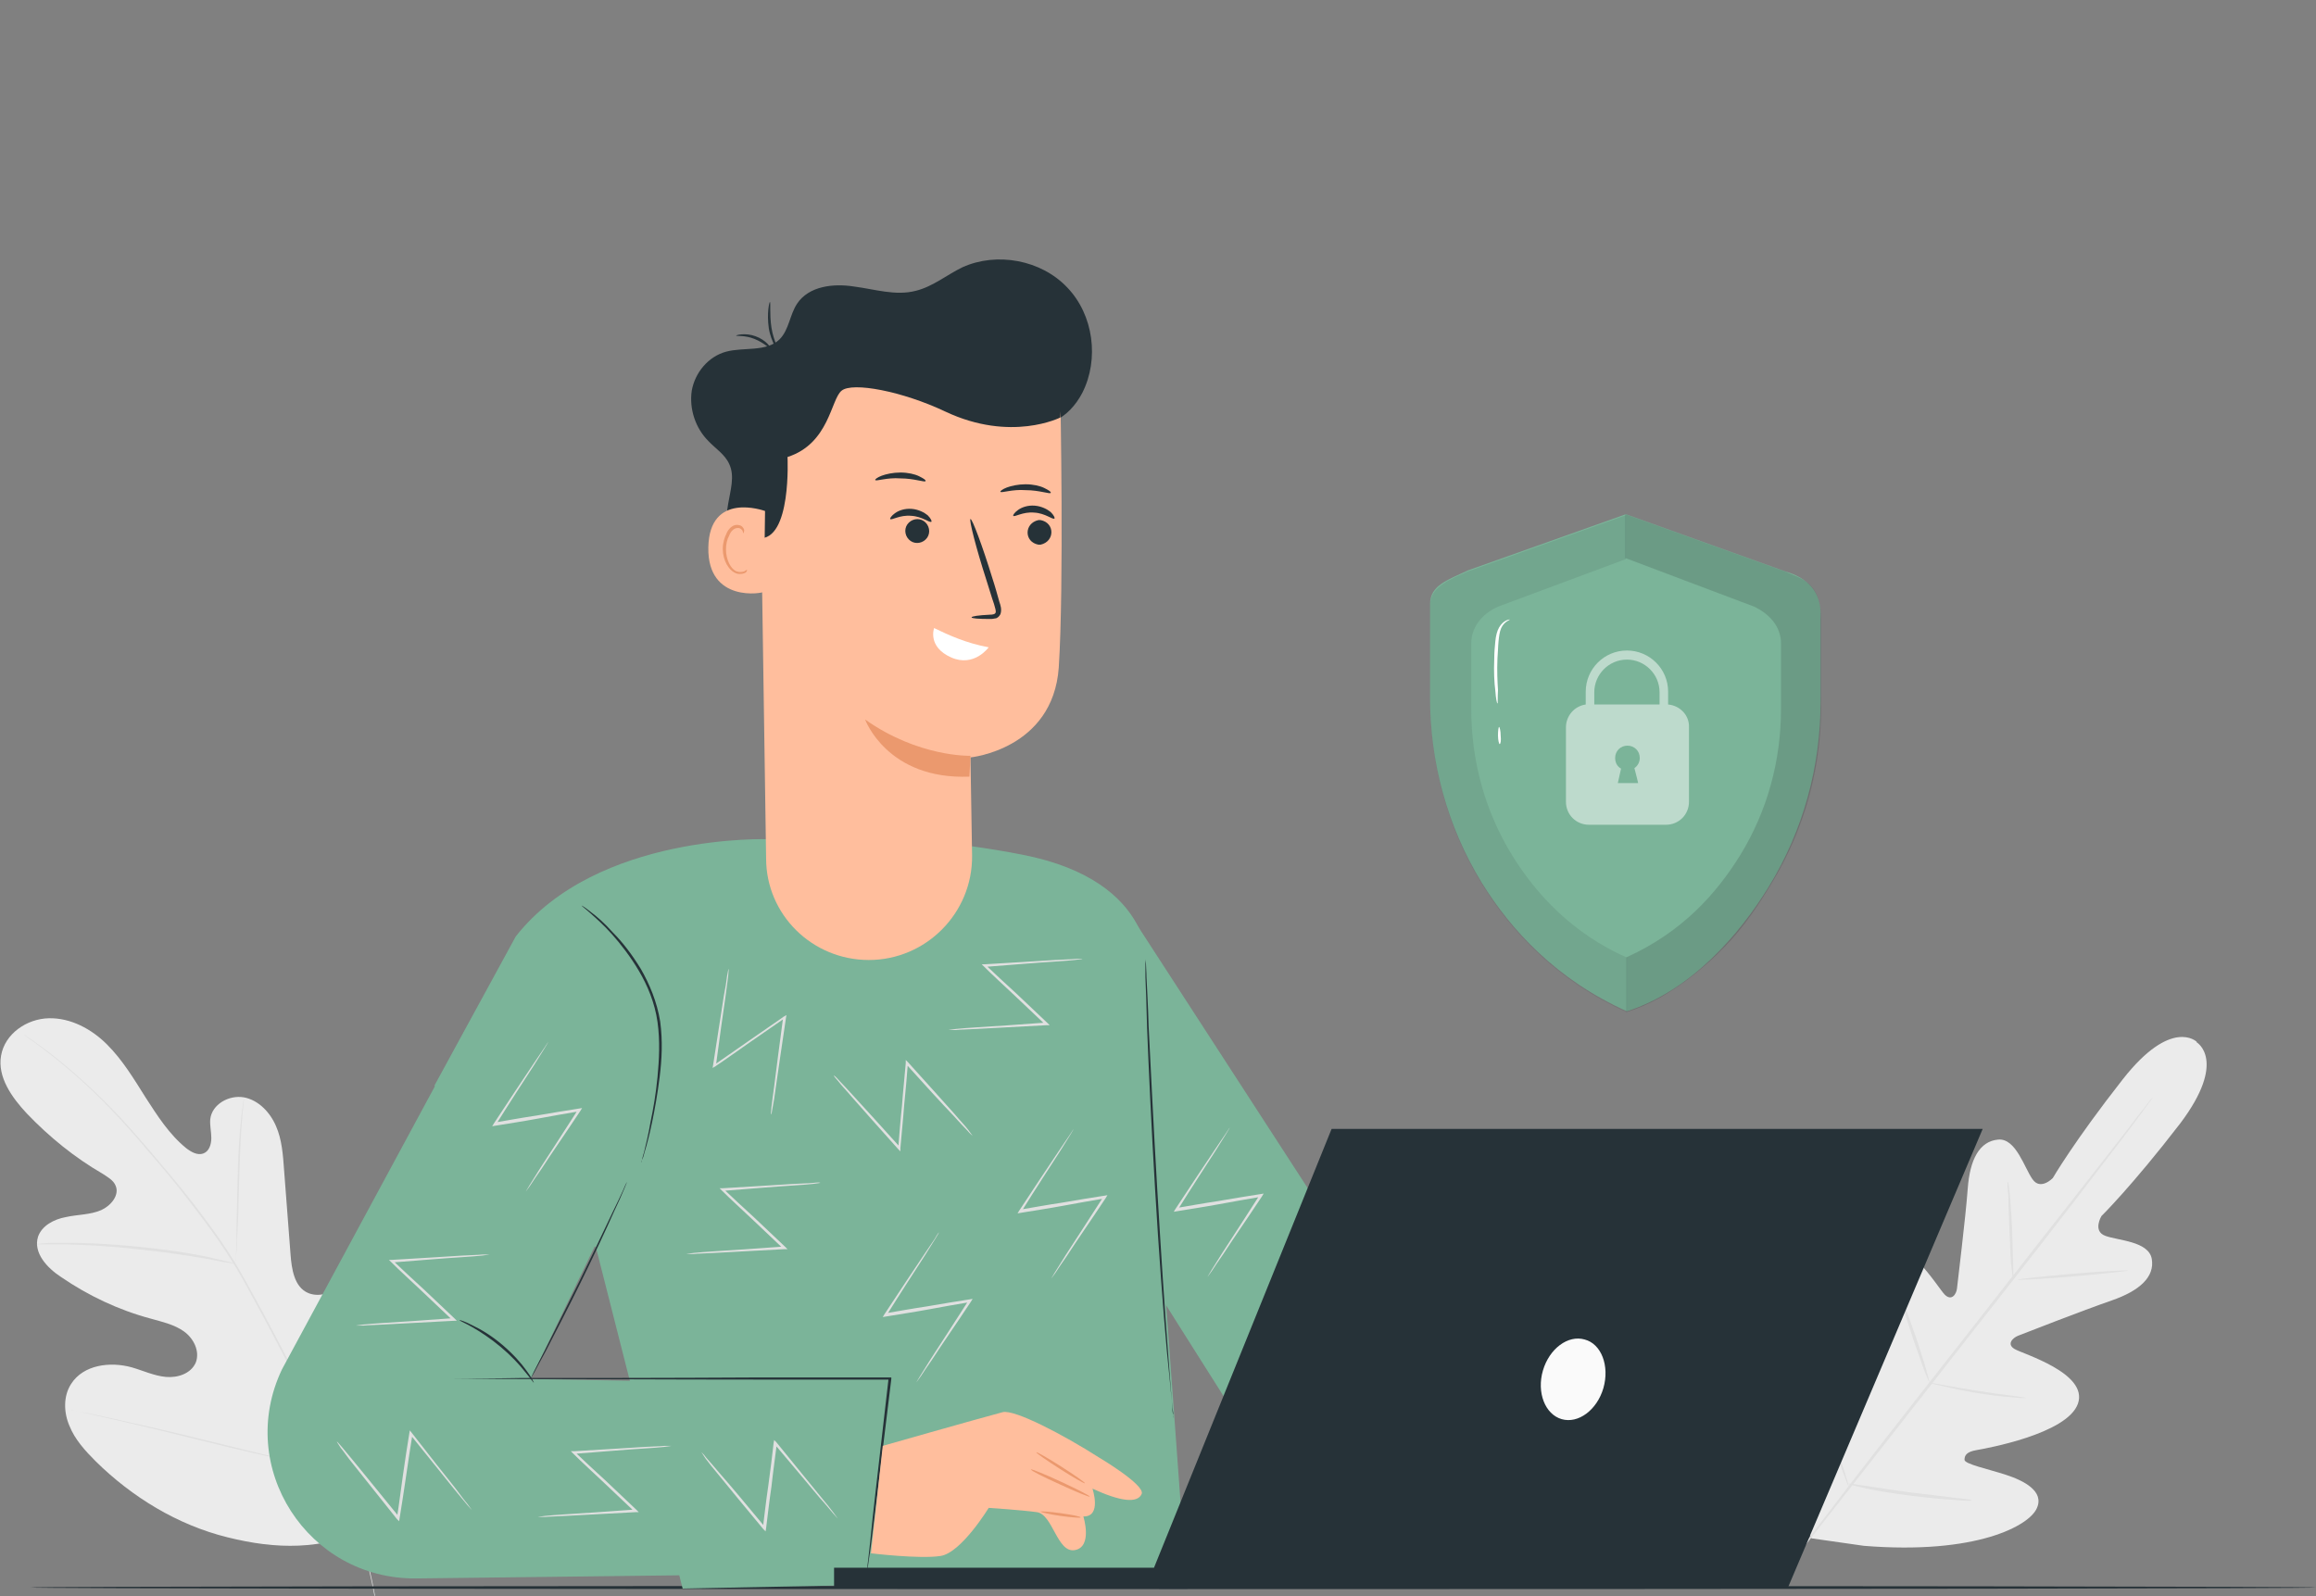 <svg width="325" height="224" viewBox="0 0 325 224" fill="none" xmlns="http://www.w3.org/2000/svg">
<rect x="0" y="0" width="325" height="224" fill="#808080" stroke="none"/>
<g clip-path="url(#clip0)">
<path d="M51.651 214.548C62.012 206.071 63.363 191.743 61.937 179.14C61.712 177.039 61.712 174.789 60.585 172.989C59.384 171.188 56.907 170.138 55.105 171.188C53.603 172.088 53.003 173.964 52.252 175.539C51.201 177.64 49.624 179.44 47.597 180.715C46.321 181.54 44.669 182.066 43.243 181.465C41.291 180.64 40.916 178.09 40.766 175.989C40.465 172.088 40.165 168.188 39.865 164.212C39.715 162.111 39.564 159.936 38.739 158.06C37.913 156.11 36.261 154.384 34.234 154.009C32.132 153.634 29.73 154.985 29.504 157.085C29.429 157.985 29.654 158.81 29.654 159.711C29.654 160.611 29.354 161.586 28.528 161.886C27.703 162.186 26.802 161.661 26.126 161.136C23.724 159.186 22.072 156.56 20.42 154.009C18.769 151.384 17.192 148.758 15.015 146.583C12.838 144.407 9.91 142.832 6.832 142.907C3.754 142.982 0.676 145.082 0.15 148.158C-0.376 151.159 1.651 154.009 3.754 156.26C6.907 159.561 10.51 162.486 14.414 164.737C15.09 165.187 15.916 165.637 16.216 166.387C16.817 167.737 15.54 169.238 14.189 169.838C12.613 170.513 10.886 170.438 9.234 170.813C7.582 171.113 5.856 172.013 5.33 173.589C4.654 175.839 6.606 177.94 8.558 179.215C12.387 181.841 16.666 183.866 21.171 185.066C22.748 185.516 24.474 185.891 25.826 186.867C27.177 187.842 28.078 189.642 27.477 191.218C26.802 192.793 24.925 193.393 23.273 193.243C21.622 193.093 20.045 192.343 18.468 191.893C15.465 191.068 11.712 191.518 9.985 194.218C8.859 195.944 8.934 198.269 9.76 200.145C10.51 202.02 11.937 203.595 13.438 205.096C18.543 210.122 24.925 214.023 31.907 215.748C38.814 217.474 45.12 217.549 51.651 214.548Z" fill="#EBEBEB"/>
<path d="M52.627 223.924C51.726 218.973 50.15 213.122 47.747 206.896C45.345 200.669 42.117 194.068 38.513 187.241C37.612 185.516 36.711 183.865 35.81 182.215C34.91 180.565 34.009 178.914 33.108 177.414C31.231 174.338 29.129 171.488 27.102 168.862C25.075 166.237 22.973 163.836 21.096 161.586C19.144 159.335 17.342 157.235 15.54 155.434C12.012 151.833 8.858 149.208 6.606 147.482C5.48 146.657 4.579 145.982 3.979 145.607C3.678 145.382 3.453 145.232 3.303 145.157C3.153 145.082 3.078 145.007 3.078 145.007C3.078 145.007 3.153 145.082 3.303 145.157C3.453 145.307 3.678 145.457 3.979 145.682C4.579 146.132 5.48 146.732 6.606 147.632C8.858 149.358 12.012 151.983 15.465 155.584C17.192 157.385 19.069 159.485 20.945 161.736C22.898 163.986 24.924 166.387 26.951 169.087C28.979 171.713 31.081 174.563 32.958 177.639C33.934 179.214 34.759 180.79 35.66 182.44C36.561 184.091 37.462 185.741 38.363 187.466C41.967 194.293 45.195 200.894 47.597 207.046C50 213.272 51.651 219.048 52.552 223.999" fill="#E0E0E0"/>
<path d="M32.958 177.414C32.958 177.414 33.033 177.114 33.108 176.514C33.183 175.914 33.258 175.089 33.258 174.039C33.408 171.938 33.483 169.012 33.559 165.787C33.634 162.561 33.784 159.635 33.934 157.535C34.009 156.485 34.084 155.66 34.159 155.059C34.234 154.459 34.234 154.159 34.234 154.159C34.234 154.159 34.159 154.459 34.084 155.059C34.009 155.66 33.859 156.485 33.784 157.535C33.559 159.635 33.408 162.561 33.333 165.787C33.258 169.012 33.183 171.863 33.183 174.039C33.183 175.089 33.108 175.914 33.108 176.514C32.958 177.039 32.958 177.414 32.958 177.414Z" fill="#E0E0E0"/>
<path d="M5.18 174.639C5.18 174.639 5.255 174.639 5.48 174.639C5.706 174.639 6.006 174.639 6.306 174.639C6.982 174.639 8.033 174.639 9.309 174.639C11.862 174.714 15.315 174.864 19.144 175.314C22.973 175.689 26.426 176.214 28.979 176.665C30.255 176.89 31.231 177.115 31.907 177.19C32.207 177.265 32.508 177.265 32.733 177.34C32.883 177.34 33.033 177.415 33.033 177.34C33.033 177.34 32.958 177.265 32.733 177.265C32.508 177.19 32.282 177.115 31.907 177.04C31.231 176.89 30.255 176.665 28.979 176.365C26.502 175.839 23.048 175.314 19.144 174.939C15.315 174.564 11.787 174.414 9.234 174.414C7.958 174.414 6.907 174.414 6.231 174.489C5.931 174.489 5.631 174.564 5.405 174.564C5.255 174.564 5.18 174.564 5.18 174.639Z" fill="#E0E0E0"/>
<path d="M47.372 206.446C47.372 206.446 47.447 206.296 47.522 206.071C47.597 205.771 47.747 205.471 47.898 205.021C48.198 204.121 48.648 202.845 49.174 201.27C50.225 198.044 51.576 193.618 53.003 188.667C54.429 183.716 55.705 179.215 56.681 175.989C57.207 174.414 57.582 173.139 57.883 172.164C58.033 171.713 58.108 171.413 58.183 171.113C58.258 170.888 58.258 170.738 58.258 170.738C58.258 170.738 58.183 170.888 58.108 171.113C58.033 171.413 57.883 171.713 57.732 172.164C57.432 173.064 56.982 174.339 56.456 175.914C55.405 179.14 54.054 183.566 52.627 188.517C51.201 193.468 49.925 197.969 48.949 201.195C48.423 202.77 48.048 204.046 47.747 205.021C47.597 205.471 47.522 205.771 47.447 206.071C47.372 206.296 47.372 206.446 47.372 206.446Z" fill="#E0E0E0"/>
<path d="M9.985 197.894C9.985 197.894 10.135 197.969 10.36 197.969C10.661 198.044 11.036 198.119 11.411 198.194C12.387 198.419 13.739 198.72 15.39 199.095C18.769 199.845 23.423 200.97 28.528 202.245C33.633 203.521 38.363 204.571 41.742 205.321C43.468 205.696 44.82 205.996 45.796 206.146C46.246 206.221 46.621 206.296 46.922 206.371C47.147 206.446 47.297 206.446 47.297 206.446C47.297 206.446 47.147 206.371 46.922 206.371C46.621 206.296 46.246 206.221 45.871 206.146C44.895 205.921 43.543 205.621 41.892 205.246C38.513 204.496 33.859 203.371 28.754 202.095C23.648 200.82 18.919 199.77 15.54 199.02C13.814 198.645 12.462 198.344 11.486 198.194C11.036 198.119 10.661 198.044 10.36 197.969C10.135 197.894 9.985 197.819 9.985 197.894Z" fill="#E0E0E0"/>
<path d="M308.258 146.207C308.258 146.207 304.73 142.757 297.898 151.458C291.066 160.16 288.063 165.337 288.063 165.337C288.063 165.337 286.337 167.137 285.21 165.487C284.084 163.911 282.883 159.71 280.406 159.935C277.778 160.16 276.427 162.711 276.126 166.837C275.826 170.963 274.7 179.965 274.625 180.79C274.55 181.615 273.874 182.665 272.898 181.69C271.922 180.715 267.042 172.463 263.288 175.014C259.535 177.564 260.436 189.192 260.511 190.467C260.586 191.742 260.285 192.193 259.61 192.418C259.009 192.568 257.583 189.642 256.081 187.392C254.58 185.066 252.478 182.665 250.376 184.391C248.349 186.041 246.171 194.218 251.352 209.146L254.204 215.898L261.562 216.948C277.403 218.223 284.76 214.097 285.811 211.697C286.937 209.296 284.009 207.796 281.457 206.971C278.904 206.146 275.676 205.471 275.676 204.87C275.676 204.195 276.051 203.745 277.327 203.52C278.604 203.295 290.09 201.27 291.592 196.994C293.093 192.718 283.859 190.017 282.733 189.342C281.532 188.667 282.433 187.767 283.183 187.467C283.934 187.166 292.418 183.866 296.321 182.515C300.225 181.165 302.403 179.215 301.952 176.664C301.502 174.189 297.222 174.114 295.421 173.438C293.619 172.763 294.895 170.663 294.895 170.663C294.895 170.663 299.174 166.462 305.931 157.685C312.613 148.833 308.258 146.282 308.258 146.282" fill="#EBEBEB"/>
<path d="M302.102 154.009C302.102 154.009 302.102 154.084 301.952 154.234C301.877 154.384 301.727 154.534 301.577 154.759C301.201 155.209 300.751 155.959 300.075 156.784C298.799 158.585 296.847 161.06 294.444 164.211C289.715 170.437 283.033 178.989 275.601 188.441C268.243 197.894 261.562 206.37 256.682 212.597C254.279 215.673 252.327 218.148 250.976 219.948C250.3 220.774 249.775 221.449 249.399 221.974C249.249 222.199 249.099 222.349 248.949 222.499C248.874 222.649 248.799 222.649 248.799 222.649C248.799 222.649 248.799 222.574 248.949 222.424C249.024 222.274 249.174 222.124 249.324 221.899C249.7 221.449 250.15 220.699 250.826 219.873C252.102 218.073 254.054 215.598 256.456 212.447C261.186 206.22 267.868 197.669 275.3 188.216C282.658 178.764 289.339 170.287 294.219 164.061C296.622 160.985 298.574 158.51 299.925 156.709C300.601 155.884 301.126 155.209 301.502 154.684C301.652 154.459 301.802 154.309 301.952 154.159C302.027 154.084 302.102 154.009 302.102 154.009Z" fill="#E0E0E0"/>
<path d="M281.757 165.861C281.832 165.861 281.907 166.611 282.057 167.812C282.132 169.012 282.282 170.737 282.357 172.613C282.433 174.413 282.433 176.064 282.508 177.414C282.508 178.614 282.583 179.364 282.508 179.364C282.433 179.364 282.357 178.614 282.207 177.414C282.132 176.214 282.057 174.488 281.982 172.613C281.907 170.812 281.832 169.237 281.832 167.812C281.682 166.611 281.682 165.861 281.757 165.861Z" fill="#E0E0E0"/>
<path d="M283.108 179.59C283.108 179.515 286.562 179.14 290.841 178.765C295.12 178.39 298.649 178.24 298.649 178.315C298.649 178.39 295.195 178.765 290.916 179.14C286.562 179.515 283.108 179.665 283.108 179.59Z" fill="#E0E0E0"/>
<path d="M270.646 194.068C270.646 193.993 271.397 194.143 272.673 194.368C273.874 194.593 275.601 194.894 277.478 195.194C279.355 195.494 281.081 195.719 282.283 195.869C283.484 196.019 284.31 196.169 284.31 196.169C284.31 196.244 283.559 196.244 282.283 196.094C281.006 196.019 279.28 195.794 277.403 195.494C275.526 195.194 273.799 194.818 272.598 194.518C271.322 194.293 270.646 194.068 270.646 194.068Z" fill="#E0E0E0"/>
<path d="M266.667 181.84C266.742 181.84 266.967 182.515 267.418 183.565C267.793 184.615 268.319 186.116 268.919 187.841C269.445 189.492 269.97 190.992 270.271 192.117C270.571 193.242 270.796 193.918 270.721 193.918C270.646 193.918 270.421 193.242 269.97 192.192C269.595 191.142 269.069 189.642 268.469 187.916C267.943 186.266 267.418 184.766 267.117 183.64C266.817 182.59 266.667 181.915 266.667 181.84Z" fill="#E0E0E0"/>
<path d="M254.054 193.243C254.13 193.243 254.43 194.068 254.955 195.494C255.481 196.844 256.157 198.794 256.907 200.895C257.658 202.995 258.334 204.946 258.784 206.371C259.235 207.796 259.46 208.622 259.46 208.697C259.385 208.697 259.084 207.871 258.559 206.446C258.033 205.096 257.358 203.145 256.607 201.045C255.856 198.944 255.181 196.994 254.73 195.569C254.28 194.143 253.979 193.243 254.054 193.243Z" fill="#E0E0E0"/>
<path d="M259.385 208.246C259.385 208.171 260.361 208.321 261.937 208.546C263.514 208.771 265.691 209.146 268.018 209.446C270.421 209.746 272.598 209.971 274.175 210.197C275.751 210.347 276.727 210.497 276.727 210.572C276.727 210.647 275.751 210.647 274.175 210.497C272.598 210.422 270.421 210.196 268.018 209.896C265.616 209.596 263.439 209.221 261.937 208.921C260.361 208.546 259.385 208.321 259.385 208.246Z" fill="#E0E0E0"/>
<path d="M325 222.799C325 222.949 253.228 223.024 164.64 223.024C76.051 223.024 4.279 222.949 4.279 222.799C4.279 222.649 76.051 222.574 164.64 222.574C253.228 222.574 325 222.649 325 222.799Z" fill="#263238"/>
<path d="M83.634 175.089L60.961 152.359L72.372 131.43C83.784 116.876 107.883 117.777 107.883 117.777C107.883 117.777 124.324 116.201 143.468 119.952C162.613 123.703 161.111 136.381 161.111 136.381L163.664 183.341L166.441 221.525L95.796 222.95L83.634 175.089Z" fill="#7BB499"/>
<path d="M121.697 220.774L58.408 221.525C43.168 221.675 33.033 205.921 39.564 192.193L66.666 142.007L91.291 158.661L74.474 193.543L125.751 194.444L121.697 220.774Z" fill="#7BB499"/>
<path d="M158.858 128.729L209.684 207.121L180.03 209.071C180.03 209.071 162.312 181.165 162.762 181.765C163.438 182.816 158.858 128.729 158.858 128.729Z" fill="#7BB499"/>
<path d="M90.015 163.161C90.015 163.161 90.015 163.011 90.09 162.786C90.165 162.486 90.24 162.111 90.39 161.661C90.615 160.686 90.991 159.26 91.291 157.46C91.666 155.66 92.042 153.559 92.267 151.159C92.492 148.758 92.642 146.132 92.267 143.432C91.892 140.731 90.841 138.256 89.639 136.23C88.438 134.205 87.087 132.479 85.886 131.129C84.684 129.779 83.558 128.804 82.808 128.128C82.057 127.453 81.606 127.153 81.606 127.078C81.606 127.078 81.757 127.153 81.982 127.303C82.207 127.453 82.507 127.678 82.883 127.978C83.709 128.578 84.835 129.554 86.036 130.904C87.312 132.179 88.663 133.905 89.94 136.005C91.141 138.106 92.192 140.581 92.642 143.357C93.018 146.132 92.868 148.758 92.567 151.159C92.267 153.559 91.892 155.66 91.516 157.46C91.141 159.26 90.766 160.686 90.465 161.661C90.315 162.186 90.24 162.561 90.09 162.786C90.09 163.011 90.015 163.161 90.015 163.161Z" fill="#263238"/>
<path d="M87.987 165.862C87.987 165.862 87.837 166.312 87.537 166.988C87.237 167.738 86.786 168.713 86.186 169.988C85.06 172.539 83.408 176.065 81.531 179.89C79.654 183.716 77.852 187.167 76.576 189.643C75.9 190.843 75.375 191.893 74.999 192.568C74.624 193.243 74.399 193.618 74.399 193.618C74.399 193.618 74.549 193.243 74.924 192.493C75.3 191.743 75.825 190.768 76.426 189.568C77.702 187.017 79.429 183.566 81.306 179.815C83.183 175.99 84.834 172.539 86.036 169.988C86.636 168.788 87.087 167.813 87.462 166.988C87.762 166.237 87.987 165.862 87.987 165.862Z" fill="#263238"/>
<path d="M121.696 220.774C121.696 220.774 121.696 220.699 121.696 220.624C121.696 220.549 121.696 220.399 121.696 220.249C121.696 219.874 121.772 219.424 121.847 218.749C121.997 217.399 122.222 215.523 122.447 213.123C122.973 208.247 123.799 201.42 124.699 193.393L124.85 193.618C119.144 193.618 112.838 193.618 106.156 193.618C93.393 193.618 81.832 193.543 73.423 193.543C69.294 193.543 65.841 193.468 63.513 193.468C62.387 193.468 61.486 193.468 60.811 193.468C60.51 193.468 60.285 193.468 60.135 193.468C59.985 193.468 59.91 193.468 59.91 193.468C59.91 193.468 59.985 193.468 60.135 193.468C60.285 193.468 60.51 193.468 60.811 193.468C61.486 193.468 62.387 193.468 63.513 193.468C65.916 193.468 69.294 193.468 73.423 193.393C81.832 193.393 93.393 193.393 106.156 193.318C112.838 193.318 119.144 193.318 124.85 193.318H125.075V193.543C124.099 201.57 123.273 208.397 122.672 213.273C122.372 215.673 122.147 217.549 121.922 218.899C121.847 219.499 121.772 220.024 121.696 220.399C121.696 220.549 121.621 220.699 121.621 220.774C121.772 220.699 121.696 220.774 121.696 220.774Z" fill="#263238"/>
<path d="M74.925 194.068C74.85 194.068 74.474 193.468 73.648 192.493C72.898 191.518 71.697 190.242 70.27 189.042C68.844 187.842 67.342 186.867 66.291 186.266C65.24 185.666 64.489 185.366 64.489 185.291C64.489 185.216 65.24 185.441 66.366 186.041C67.492 186.567 68.994 187.467 70.495 188.742C71.997 190.017 73.123 191.293 73.874 192.343C74.624 193.318 74.925 194.068 74.925 194.068Z" fill="#263238"/>
<path d="M164.714 199.019C164.714 199.019 164.639 198.794 164.639 198.344C164.564 197.894 164.489 197.294 164.414 196.469C164.264 194.819 164.039 192.493 163.738 189.567C163.213 183.791 162.612 175.689 162.087 166.837C161.561 157.985 161.186 149.884 160.961 144.032C160.885 141.107 160.81 138.781 160.735 137.131C160.735 136.305 160.735 135.705 160.735 135.255C160.735 134.805 160.735 134.58 160.735 134.58C160.735 134.58 160.735 134.805 160.81 135.255C160.81 135.705 160.885 136.38 160.885 137.131C160.961 138.781 161.111 141.182 161.186 144.032C161.486 149.884 161.861 157.91 162.387 166.762C162.913 175.614 163.438 183.716 163.889 189.492C164.114 192.343 164.264 194.744 164.414 196.394C164.489 197.144 164.489 197.819 164.564 198.269C164.714 198.794 164.714 199.019 164.714 199.019Z" fill="#263238"/>
<path d="M108.183 156.41C108.183 156.41 108.183 156.035 108.258 155.36C108.333 154.61 108.483 153.71 108.634 152.51C108.934 150.034 109.384 146.658 109.91 142.682L110.21 142.832C108.709 143.883 107.057 145.008 105.33 146.208C103.604 147.408 101.952 148.609 100.375 149.659L100 149.884L100.075 149.434C100.676 145.533 101.201 142.157 101.577 139.757C101.802 138.631 101.952 137.656 102.027 136.981C102.177 136.306 102.177 136.006 102.252 136.006C102.252 136.006 102.252 136.381 102.177 137.056C102.102 137.731 101.952 138.706 101.802 139.907C101.426 142.382 100.976 145.758 100.45 149.659L100.15 149.509C101.652 148.459 103.378 147.258 105.105 146.058C106.832 144.858 108.483 143.733 109.985 142.682L110.36 142.457L110.285 142.907C109.685 146.808 109.234 150.184 108.859 152.66C108.709 153.86 108.559 154.76 108.408 155.51C108.333 156.035 108.258 156.41 108.183 156.41Z" fill="#E0E0E0"/>
<path d="M136.486 159.411C136.486 159.411 136.186 159.186 135.736 158.661C135.21 158.136 134.61 157.461 133.784 156.561C132.057 154.76 129.73 152.21 127.102 149.284L127.402 149.209C127.252 151.084 127.102 153.035 126.877 155.135C126.727 157.236 126.502 159.261 126.351 161.137V161.587L126.051 161.287C123.423 158.361 121.171 155.81 119.52 153.935C118.769 153.035 118.093 152.36 117.643 151.759C117.192 151.234 116.967 151.009 117.042 150.934C117.042 150.934 117.342 151.159 117.793 151.684C118.318 152.21 118.919 152.885 119.745 153.785C121.396 155.585 123.724 158.136 126.351 161.062L126.051 161.137C126.201 159.261 126.351 157.236 126.577 155.135C126.727 153.035 126.952 151.084 127.102 149.209V148.759L127.402 149.059C130.03 151.985 132.357 154.535 134.009 156.41C134.76 157.311 135.435 157.986 135.886 158.586C136.261 159.111 136.486 159.411 136.486 159.411Z" fill="#E0E0E0"/>
<path d="M150.675 158.436C150.675 158.436 150.525 158.736 150.15 159.336C149.774 159.936 149.249 160.761 148.648 161.736C147.297 163.837 145.42 166.687 143.318 170.063L143.168 169.763C144.97 169.463 146.997 169.088 149.024 168.788C151.126 168.413 153.078 168.113 154.955 167.813L155.405 167.738L155.18 168.113C153.003 171.413 151.051 174.189 149.699 176.29C149.024 177.265 148.498 178.015 148.123 178.615C147.747 179.14 147.522 179.44 147.522 179.44C147.522 179.44 147.672 179.14 148.048 178.54C148.423 177.94 148.949 177.115 149.549 176.139C150.901 174.039 152.777 171.188 154.88 167.888L155.03 168.188C153.153 168.488 151.201 168.863 149.099 169.238C147.072 169.613 145.045 169.913 143.243 170.213L142.792 170.288L143.018 169.913C145.195 166.612 147.072 163.762 148.498 161.661C149.174 160.686 149.699 159.861 150.075 159.336C150.45 158.736 150.675 158.436 150.675 158.436Z" fill="#E0E0E0"/>
<path d="M131.756 172.989C131.756 172.989 131.606 173.289 131.231 173.889C130.856 174.489 130.33 175.314 129.729 176.29C128.378 178.39 126.501 181.241 124.399 184.616L124.249 184.316C126.051 184.016 128.078 183.641 130.105 183.341C132.207 182.966 134.159 182.666 136.036 182.366L136.486 182.291L136.261 182.666C134.084 185.967 132.132 188.742 130.78 190.843C130.105 191.818 129.579 192.568 129.204 193.168C128.828 193.693 128.603 193.993 128.603 193.993C128.603 193.993 128.753 193.693 129.129 193.093C129.504 192.493 130.03 191.668 130.63 190.693C131.982 188.592 133.859 185.742 135.961 182.441L136.111 182.741C134.234 183.041 132.282 183.416 130.18 183.791C128.153 184.166 126.126 184.466 124.324 184.766L123.874 184.841L124.099 184.466C126.276 181.166 128.153 178.315 129.579 176.215C130.255 175.239 130.78 174.414 131.156 173.889C131.531 173.214 131.756 172.914 131.756 172.989Z" fill="#E0E0E0"/>
<path d="M172.597 158.211C172.597 158.211 172.447 158.511 172.072 159.111C171.696 159.711 171.171 160.536 170.57 161.512C169.219 163.612 167.342 166.463 165.24 169.839L165.09 169.538C166.892 169.238 168.919 168.863 170.946 168.563C173.048 168.188 175 167.888 176.877 167.588L177.327 167.513L177.102 167.888C174.925 171.189 172.973 173.964 171.621 176.065C170.946 177.04 170.42 177.79 170.045 178.39C169.669 178.916 169.444 179.216 169.444 179.216C169.444 179.216 169.594 178.916 169.97 178.315C170.345 177.715 170.871 176.89 171.471 175.915C172.822 173.814 174.699 170.964 176.801 167.663L176.952 167.963C175.075 168.263 173.123 168.638 171.021 169.013C168.994 169.388 166.967 169.689 165.165 169.989L164.714 170.064L164.94 169.688C167.117 166.388 168.994 163.537 170.42 161.437C171.096 160.461 171.621 159.636 171.997 159.111C172.372 158.511 172.597 158.211 172.597 158.211Z" fill="#E0E0E0"/>
<path d="M76.952 146.208C76.952 146.208 76.802 146.508 76.426 147.108C76.051 147.708 75.525 148.534 74.925 149.509C73.573 151.609 71.697 154.46 69.594 157.836L69.444 157.536C71.246 157.235 73.273 156.86 75.3 156.56C77.402 156.185 79.354 155.885 81.231 155.585L81.681 155.51L81.456 155.885C79.279 159.186 77.327 161.962 75.976 164.062C75.3 165.037 74.775 165.787 74.399 166.388C74.024 166.913 73.799 167.213 73.799 167.213C73.799 167.213 73.949 166.913 74.324 166.312C74.7 165.712 75.225 164.887 75.826 163.912C77.177 161.811 79.054 158.961 81.156 155.66L81.306 155.96C79.429 156.26 77.477 156.635 75.375 157.01C73.348 157.386 71.321 157.686 69.519 157.986L69.069 158.061L69.294 157.686C71.471 154.385 73.348 151.534 74.775 149.434C75.45 148.459 75.976 147.633 76.351 147.108C76.727 146.508 76.952 146.208 76.952 146.208Z" fill="#E0E0E0"/>
<path d="M47.297 202.32C47.297 202.32 47.522 202.546 47.973 203.071C48.423 203.596 49.024 204.346 49.775 205.246C51.351 207.197 53.528 209.822 56.006 212.898L55.706 212.973C56.006 211.172 56.231 209.147 56.531 207.122C56.832 205.021 57.132 202.996 57.432 201.195L57.507 200.745L57.808 201.12C60.21 204.196 62.312 206.896 63.889 208.847C64.564 209.747 65.165 210.572 65.615 211.097C65.991 211.623 66.216 211.923 66.216 211.923C66.216 211.923 65.991 211.698 65.54 211.172C65.09 210.647 64.489 209.897 63.739 208.997C62.162 207.047 60.06 204.421 57.582 201.345L57.883 201.27C57.582 203.146 57.282 205.096 56.982 207.197C56.681 209.222 56.381 211.247 56.081 213.048L56.006 213.498L55.706 213.198C53.228 210.122 51.126 207.422 49.549 205.471C48.799 204.571 48.273 203.746 47.823 203.221C47.447 202.621 47.222 202.32 47.297 202.32Z" fill="#E0E0E0"/>
<path d="M115.09 166.012C115.09 166.012 114.715 166.087 114.039 166.162C113.288 166.237 112.387 166.312 111.186 166.387C108.709 166.537 105.255 166.838 101.351 167.138L101.501 166.837C102.853 168.113 104.279 169.463 105.856 170.888C107.357 172.314 108.859 173.739 110.21 175.014L110.51 175.314H110.06C106.156 175.539 102.703 175.689 100.225 175.84C99.024 175.915 98.123 175.915 97.372 175.99C96.697 175.99 96.321 175.99 96.321 175.99C96.321 175.99 96.697 175.915 97.372 175.84C98.123 175.764 99.024 175.689 100.225 175.614C102.703 175.464 106.081 175.239 110.06 174.939L109.91 175.239C108.559 173.964 107.057 172.539 105.556 171.113C104.054 169.688 102.553 168.338 101.276 167.063L100.976 166.762H101.426C105.405 166.537 108.784 166.312 111.261 166.162C112.462 166.087 113.363 166.087 114.114 166.012C114.715 165.937 115.09 165.937 115.09 166.012Z" fill="#E0E0E0"/>
<path d="M98.423 203.821C98.423 203.821 98.724 204.046 99.099 204.571C99.549 205.096 100.225 205.847 100.976 206.747C102.628 208.622 104.805 211.248 107.357 214.323L107.057 214.398C107.282 212.598 107.507 210.573 107.808 208.547C108.108 206.447 108.333 204.421 108.558 202.546L108.634 202.096L108.934 202.396C111.411 205.471 113.588 208.097 115.165 210.047C115.916 210.948 116.516 211.698 116.967 212.298C117.342 212.823 117.567 213.123 117.567 213.123C117.567 213.123 117.342 212.898 116.892 212.373C116.441 211.848 115.841 211.098 115.015 210.198C113.438 208.322 111.261 205.697 108.709 202.696L109.009 202.621C108.784 204.496 108.483 206.522 108.258 208.622C107.958 210.648 107.733 212.673 107.507 214.473L107.432 214.924L107.132 214.624C104.579 211.548 102.402 208.922 100.826 206.972C100.075 206.072 99.474 205.321 99.024 204.721C98.649 204.121 98.423 203.821 98.423 203.821Z" fill="#E0E0E0"/>
<path d="M68.694 176.064C68.694 176.064 68.318 176.139 67.642 176.214C66.892 176.29 65.991 176.365 64.79 176.44C62.312 176.59 58.859 176.89 54.955 177.19L55.105 176.89C56.456 178.165 57.883 179.515 59.459 180.941C60.961 182.366 62.462 183.791 63.814 185.066L64.114 185.367H63.663C59.76 185.592 56.306 185.742 53.829 185.892C52.627 185.967 51.727 185.967 50.976 186.042C50.3 186.042 49.925 186.042 49.925 186.042C49.925 186.042 50.3 185.967 50.976 185.892C51.727 185.817 52.627 185.742 53.829 185.667C56.306 185.517 59.685 185.292 63.663 184.991L63.513 185.292C62.162 184.016 60.66 182.591 59.159 181.166C57.657 179.74 56.156 178.39 54.88 177.115L54.58 176.815H55.03C59.009 176.59 62.387 176.365 64.865 176.214C66.066 176.139 66.967 176.139 67.718 176.064C68.318 176.064 68.694 176.064 68.694 176.064Z" fill="#E0E0E0"/>
<path d="M94.219 202.921C94.219 202.921 93.844 202.996 93.168 203.071C92.417 203.146 91.516 203.221 90.315 203.296C87.838 203.446 84.384 203.746 80.48 204.046L80.63 203.746C81.982 205.021 83.408 206.372 84.985 207.797C86.486 209.222 87.988 210.648 89.339 211.923L89.639 212.223H89.189C85.285 212.448 81.832 212.598 79.354 212.748C78.153 212.823 77.252 212.823 76.501 212.898C75.826 212.898 75.45 212.898 75.45 212.898C75.45 212.898 75.826 212.823 76.501 212.748C77.252 212.673 78.153 212.598 79.354 212.523C81.832 212.373 85.21 212.148 89.189 211.848L89.039 212.148C87.687 210.873 86.186 209.447 84.684 208.022C83.183 206.597 81.681 205.246 80.405 203.971L80.105 203.671H80.555C84.534 203.446 87.913 203.221 90.39 203.071C91.591 202.996 92.492 202.996 93.243 202.921C93.844 202.921 94.219 202.921 94.219 202.921Z" fill="#E0E0E0"/>
<path d="M151.877 134.58C151.877 134.58 151.501 134.655 150.826 134.73C150.075 134.805 149.174 134.88 147.973 134.955C145.495 135.105 142.042 135.405 138.138 135.705L138.288 135.405C139.639 136.681 141.066 138.031 142.642 139.456C144.144 140.882 145.645 142.307 146.997 143.582L147.297 143.882H146.847C142.943 144.107 139.489 144.257 137.012 144.407C135.811 144.482 134.91 144.482 134.159 144.557C133.483 144.557 133.108 144.557 133.108 144.557C133.108 144.557 133.483 144.482 134.159 144.407C134.91 144.332 135.811 144.257 137.012 144.182C139.489 144.032 142.868 143.807 146.847 143.507L146.696 143.807C145.345 142.532 143.844 141.107 142.342 139.681C140.841 138.256 139.339 136.906 138.063 135.63L137.763 135.33H138.213C142.192 135.105 145.57 134.88 148.048 134.73C149.249 134.655 150.15 134.655 150.901 134.58C151.501 134.58 151.877 134.505 151.877 134.58Z" fill="#E0E0E0"/>
<path d="M123.874 202.92C123.874 202.92 136.486 199.319 140.691 198.194C142.342 197.744 149.324 201.42 154.129 204.495C154.129 204.495 160.736 208.396 160.21 209.671C159.61 211.022 157.207 210.722 153.303 208.921C153.303 208.921 154.655 212.897 152.027 212.822C152.027 212.822 153.378 217.098 150.826 217.548C148.348 217.998 147.748 212.522 145.495 212.222C143.318 211.922 138.739 211.622 138.739 211.622C138.739 211.622 134.91 217.923 131.982 218.373C129.054 218.823 122.222 217.998 122.222 217.998L123.874 202.92Z" fill="#FFBE9D"/>
<path d="M145.42 203.82C145.495 203.745 147.072 204.645 148.949 205.845C150.826 207.045 152.327 208.096 152.252 208.171C152.177 208.246 150.6 207.346 148.723 206.145C146.847 204.945 145.345 203.895 145.42 203.82Z" fill="#EB996E"/>
<path d="M144.67 206.221C144.745 206.146 146.622 206.896 148.874 207.946C151.126 208.997 152.928 209.897 152.928 210.047C152.853 210.122 150.976 209.372 148.724 208.321C146.396 207.271 144.595 206.371 144.67 206.221Z" fill="#EB996E"/>
<path d="M146.021 212.147C146.021 212.072 147.297 212.147 148.874 212.372C150.45 212.597 151.652 212.822 151.652 212.972C151.652 213.047 150.375 212.972 148.799 212.747C147.222 212.522 146.021 212.222 146.021 212.147Z" fill="#EB996E"/>
<path d="M107.432 72.766C107.732 73.742 107.357 74.867 106.606 75.542C105.856 76.217 104.654 76.292 103.754 75.842C102.027 74.942 101.802 72.616 102.177 70.741C102.477 68.865 103.153 66.84 102.327 65.115C101.726 63.764 100.375 62.939 99.399 61.889C97.597 60.089 96.697 57.388 97.072 54.837C97.522 52.287 99.399 50.036 101.877 49.361C104.354 48.686 107.507 49.436 109.384 47.636C110.735 46.285 110.811 44.185 111.862 42.61C113.513 40.134 116.967 39.759 119.82 40.209C122.748 40.584 125.675 41.559 128.528 40.809C130.931 40.209 132.883 38.559 135.06 37.508C139.865 35.333 146.096 36.458 149.775 40.359C153.453 44.185 154.279 50.411 151.877 55.138C150.976 56.863 149.624 58.363 147.898 59.113" fill="#263238"/>
<path d="M121.922 134.73C129.955 134.73 136.486 128.129 136.411 120.102L136.186 106.299C136.186 106.299 147.748 105.174 148.573 93.696C149.324 82.219 148.799 55.738 148.799 55.738C135.811 49.286 120.345 50.411 108.408 58.588L106.606 59.788L107.507 120.477C107.507 128.354 113.964 134.73 121.922 134.73Z" fill="#FFBE9D"/>
<path d="M145.72 76.442C143.693 76.067 143.693 73.442 145.72 72.992C145.796 72.992 145.946 72.992 146.021 72.992C148.048 73.367 148.048 75.992 146.021 76.442C145.871 76.442 145.796 76.442 145.72 76.442Z" fill="#263238"/>
<path d="M147.973 72.767C147.747 72.992 146.696 72.016 145.12 71.941C143.543 71.791 142.342 72.617 142.192 72.391C142.117 72.317 142.342 71.941 142.867 71.566C143.393 71.191 144.219 70.891 145.195 70.966C146.171 71.041 146.997 71.491 147.447 71.866C147.898 72.317 148.048 72.692 147.973 72.767Z" fill="#263238"/>
<path d="M129.654 73.141C130.405 73.666 130.63 74.716 130.105 75.467C129.579 76.217 128.528 76.442 127.777 75.917C127.027 75.392 126.801 74.341 127.327 73.591C127.852 72.841 128.904 72.616 129.654 73.141Z" fill="#263238"/>
<path d="M130.706 73.216C130.48 73.441 129.429 72.466 127.853 72.391C126.276 72.241 125.075 73.066 124.925 72.841C124.85 72.766 125.075 72.391 125.6 72.016C126.126 71.641 126.952 71.341 127.928 71.416C128.904 71.491 129.73 71.941 130.18 72.316C130.63 72.766 130.781 73.141 130.706 73.216Z" fill="#263238"/>
<path d="M136.336 86.644C136.336 86.495 137.312 86.344 138.889 86.269C139.339 86.269 139.64 86.194 139.715 85.969C139.79 85.744 139.64 85.294 139.489 84.769C139.114 83.719 138.814 82.594 138.438 81.468C136.937 76.817 135.961 72.916 136.186 72.841C136.411 72.766 137.838 76.517 139.264 81.168C139.64 82.293 139.94 83.419 140.24 84.469C140.39 84.919 140.615 85.519 140.39 86.194C140.24 86.495 139.94 86.794 139.64 86.794C139.339 86.87 139.114 86.87 138.964 86.87C137.312 86.87 136.336 86.794 136.336 86.644Z" fill="#263238"/>
<path d="M131.081 88.145C133.108 89.12 135.51 90.246 138.739 90.846C138.739 90.846 136.712 93.696 133.483 92.271C130.105 90.771 131.081 88.145 131.081 88.145Z" fill="white"/>
<path d="M136.186 106.074C136.186 106.074 128.903 106.299 121.396 100.973C121.396 100.973 124.474 109.45 136.036 108.999L136.186 106.074Z" fill="#EB996E"/>
<path d="M148.799 58.588C148.799 58.588 141.892 62.114 132.658 57.763C126.652 54.912 119.595 53.562 118.093 54.837C116.592 56.038 116.366 62.264 110.51 64.139C110.51 64.139 111.111 75.917 106.456 75.542C101.727 75.242 104.354 56.938 104.354 56.938L115.691 51.087L128.153 48.461L140.015 49.886L149.174 52.212L148.799 58.588Z" fill="#263238"/>
<path d="M107.357 71.716C107.132 71.641 99.549 68.94 99.399 76.817C99.249 84.694 107.132 83.269 107.207 83.043C107.207 82.818 107.357 71.716 107.357 71.716Z" fill="#FFBE9D"/>
<path d="M104.805 79.968C104.805 79.968 104.654 80.043 104.429 80.193C104.204 80.268 103.829 80.343 103.378 80.193C102.552 79.893 101.877 78.543 101.877 77.117C101.877 76.367 102.027 75.692 102.327 75.167C102.552 74.567 102.928 74.192 103.378 74.117C103.829 74.042 104.054 74.267 104.204 74.492C104.279 74.717 104.279 74.867 104.279 74.867C104.279 74.867 104.429 74.717 104.429 74.417C104.429 74.267 104.279 74.042 104.129 73.892C103.979 73.742 103.679 73.666 103.378 73.666C102.778 73.666 102.177 74.267 101.952 74.867C101.651 75.467 101.426 76.217 101.426 77.042C101.426 78.618 102.252 80.118 103.378 80.493C103.904 80.643 104.429 80.493 104.654 80.343C104.805 80.193 104.88 79.968 104.805 79.968Z" fill="#EB996E"/>
<path d="M103.303 47.111C103.228 47.035 104.58 46.66 106.006 47.185C107.507 47.711 108.258 48.836 108.108 48.911C108.033 48.986 107.207 48.086 105.856 47.561C104.58 47.035 103.303 47.185 103.303 47.111Z" fill="#263238"/>
<path d="M108.033 42.385C108.183 42.385 107.958 44.035 108.258 45.986C108.559 47.936 109.459 49.361 109.384 49.436C109.384 49.436 109.084 49.136 108.709 48.536C108.408 47.936 108.033 47.036 107.883 46.061C107.583 43.96 107.958 42.385 108.033 42.385Z" fill="#263238"/>
<path d="M140.39 69.016C140.315 68.941 140.691 68.641 141.291 68.415C141.892 68.19 142.868 67.965 143.919 67.965C144.97 67.965 145.946 68.19 146.547 68.49C147.147 68.79 147.523 69.016 147.447 69.166C147.372 69.391 145.871 68.79 143.919 68.79C142.042 68.641 140.465 69.241 140.39 69.016Z" fill="#263238"/>
<path d="M122.823 67.365C122.747 67.29 123.123 66.99 123.723 66.765C124.324 66.54 125.3 66.315 126.351 66.315C127.402 66.315 128.378 66.54 128.979 66.84C129.579 67.14 129.955 67.365 129.88 67.515C129.804 67.74 128.303 67.14 126.351 67.14C124.474 66.99 122.898 67.59 122.823 67.365Z" fill="#263238"/>
<path d="M250.526 80.193L228.153 72.166L206.006 80.043C203.153 81.393 200.676 82.143 200.676 84.769V97.897C200.676 106.974 203.078 115.976 207.958 123.928C212.087 130.604 218.469 137.506 228.303 141.932C237.312 139.006 244.069 131.204 248.198 124.453C253.078 116.501 255.481 107.499 255.481 98.422V86.644C255.631 82.968 253.604 81.093 250.526 80.193Z" fill="#7BB499"/>
<g opacity="0.3">
<path opacity="0.3" d="M228.379 134.43C220.571 130.979 215.541 125.428 212.237 120.102C208.333 113.8 206.457 106.674 206.457 99.472V90.32C206.457 88.219 207.733 86.269 210.21 85.144L228.153 78.467V72.316L206.006 80.193C203.679 81.243 200.676 82.293 200.676 84.919V98.047C200.676 107.124 203.078 116.126 207.958 124.077C212.087 130.754 218.469 137.656 228.303 142.081V134.43H228.379Z" fill="#191A1F"/>
</g>
<g opacity="0.4">
<path opacity="0.4" d="M228.378 142.007C229.955 141.481 231.381 140.881 232.733 140.131C236.411 138.106 239.64 135.33 242.042 132.855C244.745 130.079 246.772 127.003 248.499 124.153C253.378 116.201 255.781 107.199 255.556 97.822V87.019C255.556 81.618 252.778 81.243 250.451 80.193L228.078 72.166V78.317L246.171 85.144C248.649 86.344 249.925 88.22 249.925 90.32V99.472C249.925 106.674 248.048 113.8 244.144 120.102C240.841 125.428 236.036 130.829 228.228 134.355V142.007H228.378Z" fill="#191A1F"/>
</g>
<path opacity="0.5" d="M234.084 98.872V97.071C234.084 93.846 231.457 91.295 228.304 91.295C225.075 91.295 222.523 93.921 222.523 97.071V98.872C220.946 99.097 219.745 100.447 219.745 102.097V112.525C219.745 114.325 221.172 115.75 222.973 115.75H233.784C235.586 115.75 237.012 114.325 237.012 112.525V102.097C237.087 100.372 235.736 99.022 234.084 98.872ZM229.88 109.899H227.027L227.478 107.874C226.952 107.574 226.652 107.048 226.652 106.373C226.652 105.398 227.403 104.648 228.379 104.648C229.355 104.648 230.105 105.398 230.105 106.373C230.105 106.973 229.805 107.499 229.355 107.799C229.58 108.624 229.88 109.899 229.88 109.899ZM232.883 98.872H223.724V97.146C223.724 94.671 225.751 92.57 228.304 92.57C230.781 92.57 232.883 94.596 232.883 97.146V98.872Z" fill="white"/>
<path d="M210.135 98.722C210.06 98.722 209.91 98.047 209.835 96.922C209.685 95.796 209.61 94.221 209.685 92.496C209.685 91.595 209.76 90.77 209.835 90.02C209.91 89.27 210.06 88.595 210.36 88.07C210.661 87.544 211.036 87.244 211.336 87.094C211.637 86.944 211.862 86.944 211.862 86.944C211.937 87.019 211.111 87.169 210.661 88.145C210.435 88.67 210.36 89.27 210.285 90.02C210.21 90.77 210.21 91.595 210.135 92.421C210.06 94.146 210.135 95.721 210.21 96.847C210.135 98.047 210.21 98.722 210.135 98.722Z" fill="white"/>
<path d="M210.436 104.423C210.361 104.423 210.21 103.898 210.21 103.223C210.21 102.548 210.286 102.022 210.361 102.022C210.436 102.022 210.586 102.548 210.586 103.223C210.661 103.898 210.586 104.423 210.436 104.423Z" fill="white"/>
<path d="M186.862 158.436L161.937 220.024H117.042V222.8H250.901L278.228 158.436H186.862Z" fill="#263238"/>
<path d="M225 194.819C224.099 197.894 221.471 199.845 219.144 199.169C216.817 198.494 215.615 195.419 216.516 192.343C217.417 189.267 220.045 187.317 222.372 187.992C224.699 188.592 225.901 191.668 225 194.819Z" fill="#FAFAFA"/>
</g>
<defs>
<clipPath id="clip0">
<rect width="325" height="224" fill="white"/>
</clipPath>
</defs>
</svg>
